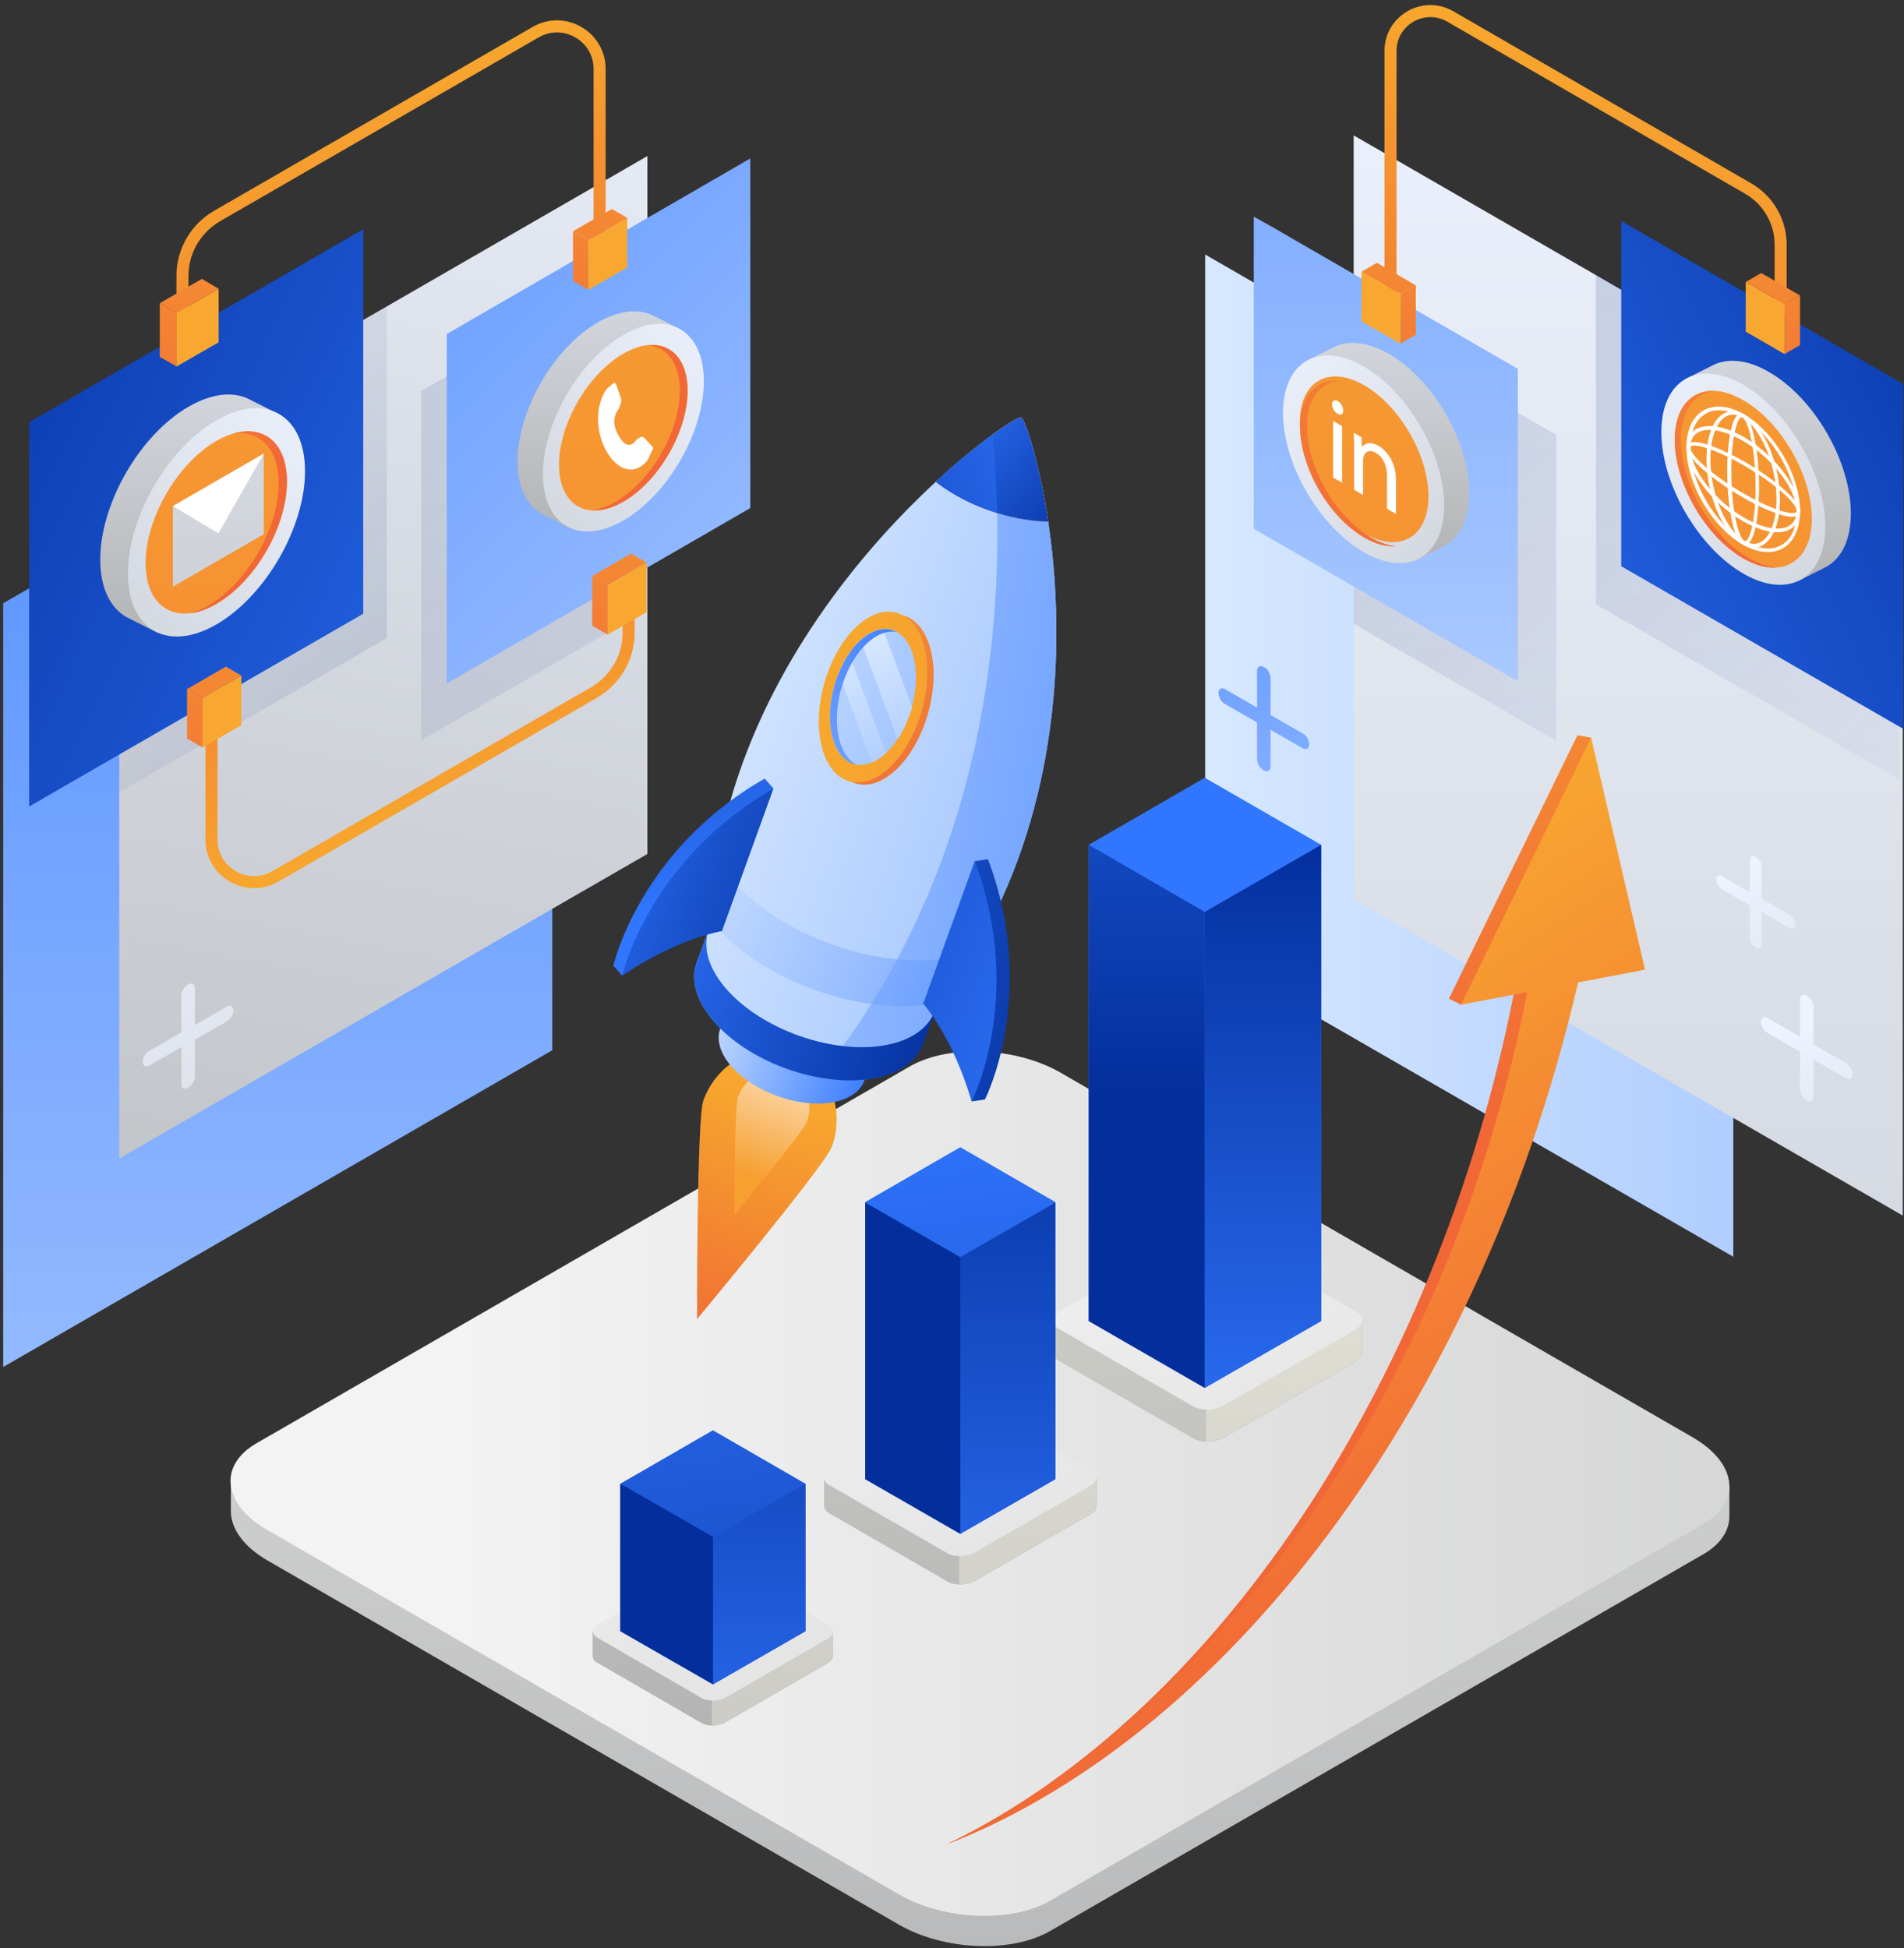 <svg width="474" height="485" viewBox="0 0 474 485" fill="none" xmlns="http://www.w3.org/2000/svg"><rect x="0" y="0" width="474" height="485" fill="#333333" stroke="none"/><path d="M430.53 369.839L428.684 371.791C427.164 369.459 424.721 367.236 421.355 365.283L264.088 274.606C252.96 268.207 236.185 267.501 226.576 273.033L63.935 366.856C62.306 367.778 60.949 368.863 59.972 370.056L57.475 368.32V376.021C57.366 380.36 60.461 384.97 66.649 388.549L223.862 479.227C234.991 485.626 251.765 486.331 261.374 480.799L424.015 386.976C428.467 384.428 430.584 380.957 430.53 377.377V369.839Z" fill="url(#paint0_linear)"/><path d="M424.015 379.438L261.374 473.261C251.765 478.793 234.937 478.088 223.862 471.688L66.595 380.957C55.467 374.557 54.272 364.85 63.881 359.318L226.522 265.495C236.131 259.963 252.96 260.668 264.034 267.068L421.301 357.799C432.43 364.199 433.678 373.852 424.015 379.438Z" fill="url(#paint1_linear)"/><path d="M137.493 261.482V71.395L0.8 150.196V340.336L137.493 261.482Z" fill="url(#paint2_linear)"/><path d="M300.026 63.37L431.507 139.188V312.895L300.026 237.132V63.37Z" fill="url(#paint3_linear)"/><path d="M161.162 38.856L29.681 114.728V288.436L161.162 212.619V38.856Z" fill="url(#paint4_linear)"/><path d="M56.444 250.635L48.518 255.191V246.025C48.518 244.941 47.812 244.561 46.835 245.103C45.912 245.592 45.152 246.893 45.152 247.869V257.035L37.226 261.59C36.303 262.078 35.544 263.326 35.544 264.356C35.544 265.387 36.249 265.82 37.226 265.278L45.152 260.723V269.888C45.152 270.973 45.858 271.352 46.835 270.81C47.758 270.322 48.518 269.02 48.518 268.044V258.879L56.444 254.323C57.367 253.835 58.127 252.533 58.127 251.557C58.127 250.581 57.367 250.093 56.444 250.635Z" fill="url(#paint5_linear)"/><path d="M303.337 172.54C303.337 173.516 304.043 174.872 305.02 175.306L312.946 179.862V189.027C312.946 190.003 313.652 191.359 314.629 191.793C315.552 192.335 316.312 191.901 316.312 190.871V181.705L324.238 186.261C325.16 186.803 325.92 186.37 325.92 185.339C325.92 184.309 325.215 183.007 324.238 182.573L316.312 178.018V168.852C316.312 167.876 315.606 166.52 314.629 166.086C313.706 165.544 312.946 165.978 312.946 167.008V176.174L305.02 171.618C304.043 171.076 303.337 171.51 303.337 172.54Z" fill="url(#paint6_linear)"/><path d="M336.995 223.844V33.704L473.687 112.559V302.645L336.995 223.844Z" fill="url(#paint7_linear)"/><path d="M443.287 117.006V60.875C443.287 55.126 440.193 49.811 435.198 46.937L361.043 4.093C354.42 0.297 346.169 5.069 346.169 12.662V128.069" stroke="url(#paint8_linear)" stroke-width="3" stroke-miterlimit="10" stroke-linecap="round"/><path d="M45.423 128.666V68.684C45.423 62.502 48.735 56.862 54.055 53.77L133.367 7.998C140.424 3.93 149.273 9.028 149.273 17.163V109.739" stroke="url(#paint9_linear)" stroke-width="3" stroke-miterlimit="10" stroke-linecap="round"/><path d="M156.493 97.536V157.518C156.493 163.7 153.182 169.34 147.862 172.432L68.549 218.204C61.492 222.272 52.644 217.174 52.644 209.039V116.463" stroke="url(#paint10_linear)" stroke-width="3" stroke-miterlimit="10" stroke-linecap="round"/><path d="M427.218 218.963C427.218 219.831 427.87 221.024 428.684 221.404L435.633 225.417V233.444C435.633 234.311 436.284 235.504 437.098 235.884C437.913 236.372 438.564 235.992 438.564 235.071V227.044L445.513 231.057C446.327 231.545 446.978 231.166 446.978 230.244C446.978 229.322 446.327 228.183 445.513 227.803L438.564 223.79V215.764C438.564 214.896 437.913 213.703 437.098 213.323C436.284 212.835 435.633 213.215 435.633 214.137V222.163L428.684 218.15C427.87 217.662 427.218 218.096 427.218 218.963Z" fill="url(#paint11_linear)"/><path d="M438.401 254.378C438.401 255.408 439.161 256.764 440.084 257.198L448.118 261.862V271.19C448.118 272.22 448.878 273.576 449.801 274.01C450.724 274.552 451.484 274.118 451.484 273.088V263.76L459.518 268.424C460.441 268.966 461.201 268.532 461.201 267.502C461.201 266.417 460.441 265.116 459.518 264.682L451.484 260.018V250.69C451.484 249.659 450.724 248.303 449.801 247.87C448.878 247.327 448.118 247.761 448.118 248.792V258.12L440.084 253.456C439.161 252.913 438.401 253.347 438.401 254.378Z" fill="url(#paint12_linear)"/><path d="M96.29 158.873V76.331L29.681 114.728V197.27L96.29 158.873Z" fill="url(#paint13_linear)"/><path d="M7.26 105.128V200.795L90.427 152.799V57.078L7.26 105.128Z" fill="url(#paint14_linear)"/><path d="M39.778 88.858L43.958 91.245V77.903L39.778 75.463V88.858Z" fill="url(#paint15_linear)"/><path d="M54.435 85.225L43.958 91.245V77.904L54.435 71.884V85.225Z" fill="url(#paint16_linear)"/><path d="M50.254 69.443L54.434 71.884L43.957 77.904L39.831 75.463L50.254 69.443Z" fill="url(#paint17_linear)"/><path d="M66.324 103.23C68.061 105.833 69.038 109.467 69.038 113.914C69.038 127.96 59.158 145.043 46.998 152.04C44.283 153.612 41.623 154.534 39.235 154.914L39.289 157.571L31.852 153.829C27.617 151.66 24.957 146.616 24.957 139.349C24.957 125.303 34.838 108.219 46.998 101.223C53.078 97.752 58.506 97.373 62.524 99.651L69.418 103.121L66.324 103.23Z" fill="url(#paint18_linear)"/><path d="M53.892 104.64C41.732 111.636 31.852 128.719 31.852 142.765C31.852 156.812 41.732 162.506 53.892 155.456C66.052 148.406 75.932 131.376 75.932 117.33C75.932 103.284 66.052 97.589 53.892 104.64Z" fill="url(#paint19_linear)"/><path d="M36.249 140.217C36.249 151.443 44.12 155.944 53.838 150.359C63.555 144.773 71.427 131.106 71.427 119.934C71.427 108.762 63.555 104.206 53.838 109.792C44.175 115.378 36.249 128.991 36.249 140.217Z" fill="url(#paint20_linear)"/><path d="M43.035 146.074L65.672 133.004V112.938L43.035 126.008V146.074Z" fill="url(#paint21_linear)"/><path d="M65.672 112.938L54.38 132.787L43.035 126.008L65.672 112.938Z" fill="#fff"/><path d="M58.235 107.894C64.749 107.135 69.364 111.799 69.364 120.368C69.364 131.594 61.492 145.206 51.775 150.792C50.255 151.66 48.789 152.311 47.378 152.69C49.386 152.473 51.558 151.714 53.838 150.358C63.555 144.772 71.427 131.106 71.427 119.934C71.481 110.443 65.835 105.725 58.235 107.894Z" fill="url(#paint22_linear)"/><path d="M397.307 67.816V150.467L472.873 194.071V111.42L397.307 67.816Z" fill="url(#paint23_linear)"/><path d="M473.85 95.638V181.489L403.604 140.977V55.018L473.85 95.638Z" fill="url(#paint24_linear)"/><path d="M422.496 94.499C420.921 96.94 419.999 100.248 419.999 104.369C419.999 117.331 429.119 133.167 440.41 139.621C442.962 141.085 445.35 141.953 447.576 142.278L447.522 144.719L454.416 141.248C458.325 139.241 460.767 134.577 460.767 127.852C460.767 114.891 451.647 99.055 440.356 92.601C434.764 89.347 429.716 89.076 426.024 91.137L419.673 94.336L422.496 94.499Z" fill="url(#paint25_linear)"/><path d="M434.004 95.8C445.242 102.308 454.416 118.09 454.416 131.052C454.416 144.013 445.296 149.328 434.004 142.82C422.767 136.312 413.593 120.531 413.593 107.569C413.593 94.553 422.767 89.292 434.004 95.8Z" fill="url(#paint26_linear)"/><path d="M451.05 129.154C451.05 140 443.396 144.447 434.004 138.97C424.559 133.547 416.958 120.314 416.958 109.467C416.958 98.621 424.613 94.174 434.004 99.651C443.45 105.074 451.05 118.307 451.05 129.154Z" fill="url(#paint27_linear)"/><path d="M440.084 137.451C438.13 137.451 435.958 136.801 433.733 135.499C426.078 131.052 419.835 120.26 419.835 111.42C419.835 107.027 421.355 103.773 424.07 102.2C426.784 100.627 430.421 100.953 434.221 103.176C441.876 107.623 448.119 118.416 448.119 127.256C448.119 131.648 446.599 134.902 443.884 136.475C442.744 137.126 441.496 137.451 440.084 137.451ZM427.924 102.146C426.676 102.146 425.59 102.417 424.613 103.014C422.17 104.424 420.813 107.406 420.813 111.474C420.813 120.043 426.838 130.455 434.276 134.74C437.804 136.746 441.061 137.126 443.504 135.716C445.947 134.306 447.304 131.323 447.304 127.256C447.304 118.687 441.278 108.274 433.841 103.99C431.67 102.742 429.716 102.146 427.924 102.146Z" fill="#fff"/><path d="M436.61 136.367C435.687 136.367 434.71 136.096 433.733 135.499C428.847 132.679 424.83 123.188 424.83 114.348C424.83 108.762 426.404 104.478 429.118 102.96C430.638 102.092 432.43 102.146 434.221 103.176C439.107 105.997 443.124 115.487 443.124 124.327C443.124 129.913 441.55 134.198 438.835 135.716C438.184 136.15 437.424 136.367 436.61 136.367ZM431.398 103.231C430.747 103.231 430.15 103.393 429.607 103.719C427.272 105.075 425.807 109.142 425.807 114.294C425.807 122.863 429.607 131.974 434.275 134.686C435.795 135.553 437.207 135.608 438.455 134.903C440.79 133.547 442.255 129.479 442.255 124.327C442.255 115.758 438.455 106.647 433.787 103.936C432.973 103.502 432.158 103.231 431.398 103.231Z" fill="#fff"/><path d="M434.438 135.662C434.221 135.662 434.004 135.608 433.733 135.445C431.398 134.089 429.987 125.141 429.987 117.277C429.987 111.528 430.747 104.315 432.864 103.122C433.298 102.851 433.733 102.905 434.167 103.122C436.501 104.478 437.913 113.426 437.913 121.29C437.913 127.039 437.153 134.252 435.035 135.445C434.873 135.608 434.655 135.662 434.438 135.662ZM433.57 103.881C433.515 103.881 433.461 103.881 433.407 103.936C432.267 104.586 431.018 109.522 431.018 117.277C431.018 126.551 432.701 133.764 434.275 134.686C434.438 134.794 434.547 134.74 434.655 134.686C435.795 134.035 437.044 129.1 437.044 121.344C437.044 112.07 435.361 104.858 433.787 103.936C433.678 103.881 433.624 103.881 433.57 103.881Z" fill="#fff"/><path d="M442.473 132.516C440.03 132.516 436.99 131.54 433.787 129.696C426.133 125.249 419.89 117.06 419.89 111.42C419.89 109.359 420.704 107.786 422.224 106.864C424.884 105.346 429.39 106.051 434.221 108.871C441.876 113.318 448.118 121.507 448.118 127.147C448.118 129.208 447.304 130.781 445.784 131.703C444.861 132.245 443.721 132.516 442.473 132.516ZM425.535 107.027C424.45 107.027 423.473 107.244 422.713 107.678C421.464 108.383 420.813 109.684 420.813 111.42C420.813 116.789 426.838 124.653 434.275 128.937C438.781 131.54 443.016 132.299 445.35 130.944C446.598 130.239 447.25 128.937 447.25 127.202C447.25 121.832 441.224 113.969 433.787 109.684C430.747 107.949 427.815 107.027 425.535 107.027Z" fill="#fff"/><path d="M446.164 128.666C443.341 128.666 437.967 126.225 433.787 123.785C426.947 119.826 419.89 114.131 419.89 111.474C419.89 110.986 420.107 110.552 420.541 110.335C422.658 109.142 429.227 112.07 434.275 114.945C441.116 118.904 448.173 124.598 448.173 127.256C448.173 127.744 447.956 128.177 447.521 128.394C447.141 128.557 446.707 128.666 446.164 128.666ZM421.844 110.931C421.464 110.931 421.193 110.986 421.03 111.094C420.921 111.148 420.813 111.257 420.813 111.474C420.813 113.318 426.187 118.361 434.275 122.971C441.007 126.876 445.893 128.232 447.087 127.581C447.196 127.527 447.304 127.418 447.304 127.201C447.304 125.357 441.93 120.314 433.841 115.704C428.087 112.45 423.744 110.931 421.844 110.931Z" fill="#fff"/><path d="M435.47 139.024C426.024 133.601 418.424 120.368 418.424 109.522C418.424 102.146 421.953 97.753 427.11 97.373C421.084 96.94 416.904 101.441 416.904 109.522C416.904 120.368 424.559 133.601 433.95 139.024C436.99 140.76 439.813 141.519 442.31 141.302C440.247 141.139 437.913 140.434 435.47 139.024Z" fill="url(#paint28_linear)"/><path d="M448.119 85.93L444.265 88.154V75.789L448.119 73.565V85.93Z" fill="url(#paint29_linear)"/><path d="M434.602 82.568L444.264 88.154V75.789L434.602 70.203V82.568Z" fill="url(#paint30_linear)"/><path d="M438.456 67.98L434.602 70.203L444.264 75.789L448.119 73.566L438.456 67.98Z" fill="url(#paint31_linear)"/><path d="M336.995 155.294L387.426 184.417V108.274L336.995 79.151V155.294Z" fill="url(#paint32_linear)"/><path d="M316.474 56.373L312.131 53.933V131.648L377.872 169.611V91.841L316.474 56.373Z" fill="url(#paint33_linear)"/><path d="M328.146 89.944C326.571 92.33 325.703 95.584 325.703 99.651C325.703 112.396 334.66 127.961 345.734 134.306C348.231 135.716 350.62 136.584 352.791 136.909L352.737 139.35L359.523 135.933C363.377 133.927 365.766 129.371 365.766 122.755C365.766 110.01 356.809 94.445 345.734 88.1C340.251 84.954 335.257 84.629 331.62 86.635L325.377 89.781L328.146 89.944Z" fill="url(#paint34_linear)"/><path d="M339.492 91.245C350.566 97.645 359.523 113.155 359.523 125.9C359.523 138.645 350.566 143.851 339.492 137.452C328.417 131.052 319.406 115.542 319.406 102.797C319.406 89.998 328.417 84.846 339.492 91.245Z" fill="url(#paint35_linear)"/><path d="M355.615 123.568C355.615 133.764 348.449 137.886 339.6 132.788C330.752 127.69 323.586 115.325 323.586 105.129C323.586 94.933 330.752 90.811 339.6 95.909C348.449 101.007 355.615 113.372 355.615 123.568Z" fill="url(#paint36_linear)"/><path d="M334.389 102.255C334.389 103.123 333.846 103.502 332.977 103.014 332.217 102.58 331.62 101.55 331.62 100.682 331.62 99.76 332.217 99.435 333.032 99.869 333.846 100.302 334.389 101.333 334.389 102.255zM331.892 118.904V104.804L334.117 106.105V120.206L331.892 118.904zM337.103 111.637C337.103 110.173 337.103 108.98 336.995 107.732L338.949 108.871 339.057 111.258 339.112 111.312C339.709 110.336 341.12 109.848 343.183 110.986 344.866 111.963 347.526 114.674 347.526 119.501V127.961L345.3 126.66V118.525C345.3 116.247 344.54 113.915 342.478 112.722 341.012 111.854 339.872 112.396 339.492 113.644 339.383 113.915 339.329 114.295 339.329 114.728V123.243L337.103 121.941V111.637z" fill="#fff"/><path d="M352.466 83.327L348.612 85.551V73.186L352.466 70.962V83.327Z" fill="url(#paint37_linear)"/><path d="M338.949 80.018L348.612 85.55V73.185L338.949 67.653V80.018Z" fill="url(#paint38_linear)"/><path d="M342.803 65.43L338.949 67.653L348.612 73.185L352.412 71.016L342.803 65.43Z" fill="url(#paint39_linear)"/><path d="M341.392 133.872C332.543 128.774 325.377 116.409 325.377 106.213C325.377 99.38 328.58 95.258 333.412 94.824C327.657 94.282 323.64 98.566 323.64 106.213C323.64 116.409 330.806 128.774 339.655 133.872C342.586 135.553 345.3 136.204 347.635 135.987C345.68 135.824 343.563 135.119 341.392 133.872Z" fill="url(#paint40_linear)"/><path d="M161.161 64.833L104.867 97.373V184.308L161.161 151.823V64.833Z" fill="url(#paint41_linear)"/><path d="M111.218 83.164V170.153L186.785 126.496V39.452L111.218 83.164Z" fill="url(#paint42_linear)"/><path d="M142.65 69.931L146.504 72.155V59.79L142.65 57.566V69.931Z" fill="url(#paint43_linear)"/><path d="M156.167 66.569L146.504 72.155V59.79L156.167 54.258V66.569Z" fill="url(#paint44_linear)"/><path d="M152.313 52.034L156.167 54.258L146.504 59.789L142.65 57.566L152.313 52.034Z" fill="url(#paint45_linear)"/><path d="M166.482 82.079C168.056 84.466 168.925 87.72 168.925 91.787C168.925 104.532 159.967 120.097 148.893 126.442C146.396 127.852 144.007 128.72 141.836 129.045L141.89 131.486L135.104 128.069C131.25 126.062 128.861 121.507 128.861 114.89C128.861 102.146 137.819 86.581 148.893 80.236C154.376 77.09 159.37 76.765 163.007 78.771L169.25 81.917L166.482 82.079Z" fill="url(#paint46_linear)"/><path d="M155.19 83.381C144.116 89.781 135.159 105.291 135.159 118.036C135.159 130.781 144.116 135.987 155.19 129.588C166.265 123.188 175.222 107.678 175.222 94.933C175.222 82.188 166.265 76.982 155.19 83.381Z" fill="url(#paint47_linear)"/><path d="M139.176 115.704C139.176 125.9 146.342 130.021 155.19 124.924C164.039 119.826 171.205 107.461 171.205 97.265C171.205 87.069 164.039 82.947 155.19 88.045C146.342 93.143 139.176 105.508 139.176 115.704Z" fill="url(#paint48_linear)"/><path d="M162.464 111.256L160.293 108.924C160.13 108.707 159.75 108.707 159.424 108.87L158.501 109.413C157.741 110.443 156.167 112.233 154.05 108.545C151.933 104.911 153.29 102.796 154.05 101.766L154.539 100.464C154.701 100.03 154.701 99.488 154.593 99.162L153.344 95.583C153.236 95.312 152.91 95.258 152.639 95.475L151.119 96.722C148.187 100.681 148.133 107.46 151.064 112.504C153.996 117.547 158.393 118.361 161.324 114.402L162.301 112.233C162.627 111.907 162.681 111.419 162.464 111.256Z" fill="#fff"/><path d="M161.325 85.929C166.047 86.417 169.25 90.485 169.25 97.264C169.25 107.46 162.085 119.825 153.236 124.923C151.064 126.17 149.002 126.875 147.102 127.038C149.49 127.255 152.204 126.604 155.136 124.923C163.985 119.825 171.15 107.46 171.15 97.264C171.15 89.617 167.133 85.387 161.325 85.929Z" fill="url(#paint49_linear)"/><path d="M147.427 155.782L151.282 158.006V145.641L147.427 143.417V155.782Z" fill="url(#paint50_linear)"/><path d="M160.945 152.42L151.282 158.006V145.641L160.945 140.055V152.42Z" fill="url(#paint51_linear)"/><path d="M157.09 137.831L160.945 140.055L151.282 145.641L147.427 143.417L157.09 137.831Z" fill="url(#paint52_linear)"/><path d="M46.563 183.875L50.418 186.098V173.733L46.563 171.51V183.875Z" fill="url(#paint53_linear)"/><path d="M60.081 180.566L50.418 186.098V173.733L60.081 168.201V180.566Z" fill="url(#paint54_linear)"/><path d="M56.226 165.978L60.081 168.201L50.418 173.733L46.563 171.563L56.226 165.978Z" fill="url(#paint55_linear)"/><path d="M175.113 273.955C178.588 264.41 188.522 259.204 197.371 262.404C206.219 265.603 210.562 275.908 207.088 285.507C205.405 290.117 173.539 328.405 173.539 328.405C173.539 328.405 173.43 278.565 175.113 273.955Z" fill="url(#paint56_linear)"/><path d="M183.691 273.196C185.537 268.044 190.911 265.278 195.634 266.959C200.357 268.695 202.745 274.227 200.845 279.379C199.922 281.873 182.822 302.428 182.822 302.428C182.822 302.428 182.822 275.691 183.691 273.196Z" fill="url(#paint57_linear)"/><path d="M179.294 256.221C179.348 256.113 179.402 256.004 179.402 255.842L182.496 247.219L191.074 250.31C197.534 250.364 204.808 252.967 209.802 257.089L218.38 260.18L215.231 268.858C215.177 268.966 215.177 269.02 215.122 269.129L215.068 269.346C213.982 271.84 211.377 273.684 207.305 274.444C198.837 275.962 187.491 271.84 181.899 265.278C179.239 262.133 178.425 258.987 179.185 256.438L179.294 256.221Z" fill="url(#paint58_linear)"/><path d="M190.585 241.47C182.117 242.989 179.728 249.551 185.32 256.113C190.911 262.675 202.257 266.797 210.726 265.278C219.194 263.76 221.583 257.198 215.991 250.635C210.4 244.019 199.054 239.952 190.585 241.47Z" fill="url(#paint59_linear)"/><path d="M173.431 239.626L176.634 230.786L181.194 232.413C182.551 231.871 184.125 231.437 185.808 231.111C199.108 228.725 216.914 235.179 225.654 245.483C226.74 246.785 227.663 248.14 228.368 249.442L232.928 251.069L229.834 259.638C228.423 263.922 224.134 267.23 217.348 268.478C204.048 270.864 186.242 264.41 177.502 254.106C173.159 248.954 171.911 243.802 173.431 239.626Z" fill="url(#paint60_linear)"/><path d="M254.209 103.935C256.706 104.749 282.112 187.779 232.929 251.069H232.874C231.626 255.571 227.283 258.987 220.28 260.235C206.98 262.621 189.174 256.167 180.434 245.863C175.657 240.223 174.625 234.528 176.851 230.19C179.782 153.559 251.712 103.122 254.209 103.935Z" fill="url(#paint61_linear)"/><path d="M247.097 108.22C251.114 105.291 253.774 103.827 254.208 103.99C256.706 104.803 282.111 187.834 232.928 251.124H232.874C231.625 255.625 227.282 259.042 220.279 260.289C217.022 260.885 213.439 260.94 209.802 260.506C247.64 208.225 250.843 146.996 247.097 108.22Z" fill="url(#paint62_linear)"/><path d="M180.488 245.863C189.174 256.167 207.034 262.621 220.334 260.235C227.337 258.987 231.626 255.516 232.928 251.069H232.983L229.888 259.638C228.477 263.922 224.188 267.231 217.403 268.478C204.102 270.864 186.297 264.41 177.556 254.106C173.214 248.954 171.965 243.802 173.485 239.626L176.688 230.786H176.742C174.788 235.071 175.928 240.44 180.488 245.863Z" fill="url(#paint63_linear)"/><path d="M254.208 103.935C255.077 104.206 258.66 114.239 260.94 129.858C251.277 129.641 240.583 125.899 232.928 119.934C244.437 109.358 253.34 103.664 254.208 103.935Z" fill="url(#paint64_linear)"/><path d="M254.208 103.935C255.077 104.206 258.66 114.239 260.94 129.858C251.277 129.641 240.583 125.899 232.928 119.934C244.437 109.358 253.34 103.664 254.208 103.935Z" fill="url(#paint65_linear)"/><path d="M181.628 218.475C193.734 232.792 218.488 241.741 237 238.433C239.009 238.053 240.854 237.565 242.537 236.968C239.986 241.253 237.163 245.483 234.069 249.605C233.689 249.713 233.309 249.767 232.874 249.821C214.417 253.13 189.608 244.181 177.502 229.864C177.339 229.647 177.177 229.43 176.959 229.213C177.177 224.115 177.719 219.071 178.534 214.19C179.402 215.655 180.434 217.065 181.628 218.475Z" fill="url(#paint66_linear)"/><path d="M192.594 196.348L190.368 193.854C159.153 211.696 152.693 240.44 152.693 240.44L154.919 242.934L157.253 237.565C168.979 230.623 177.502 229.376 177.502 229.376L188.251 199.656L192.594 196.348Z" fill="url(#paint67_linear)"/><path d="M154.919 242.88C154.919 242.88 161.379 214.191 192.539 196.349L179.728 231.817C179.782 231.817 168.979 233.444 154.919 242.88Z" fill="url(#paint68_linear)"/><path d="M242.646 214.408L245.957 213.92C258.606 247.544 245.197 273.739 245.197 273.739L241.886 274.227L243.514 268.641C238.9 255.842 233.146 249.388 233.146 249.388L243.894 219.669L242.646 214.408Z" fill="url(#paint69_linear)"/><path d="M241.886 274.227C241.886 274.227 255.294 248.033 242.646 214.408L229.834 249.877C229.834 249.877 237.163 258.011 241.886 274.227Z" fill="url(#paint70_linear)"/><path d="M213.82 159.795C208.228 165.273 205.243 175.848 207.197 183.441C209.151 191.033 215.231 192.714 220.823 187.237C226.414 181.759 229.4 171.184 227.446 163.591C225.491 155.999 219.411 154.318 213.82 159.795Z" fill="url(#paint71_linear)"/><path d="M212.897 156.324C205.894 163.212 202.148 176.445 204.591 185.99C207.034 195.535 214.688 197.65 221.745 190.762C228.748 183.875 232.494 170.642 230.051 161.097C227.608 151.606 219.954 149.437 212.897 156.324Z" fill="url(#paint72_linear)"/><path d="M213.82 159.795C208.228 165.273 205.243 175.848 207.197 183.441C209.151 191.033 215.231 192.714 220.823 187.237C226.414 181.759 229.4 171.184 227.446 163.591C225.491 155.999 219.411 154.318 213.82 159.795Z" fill="url(#paint73_linear)"/><path d="M211.377 162.777L220.551 187.508C219.411 188.592 218.217 189.351 217.022 189.84L208.771 167.604C209.477 165.869 210.345 164.242 211.377 162.777Z" fill="url(#paint74_linear)"/><path d="M219.845 156.649L227.065 176.065C226.251 178.993 225.003 181.759 223.428 184.091L214.254 159.361C216.1 157.734 218.054 156.812 219.845 156.649Z" fill="url(#paint75_linear)"/><path d="M213.819 159.796C217.131 156.596 220.551 155.891 223.265 157.355C220.877 156.921 218.162 157.898 215.557 160.446C209.965 165.924 206.979 176.499 208.934 184.092C209.748 187.238 211.268 189.298 213.168 190.383C210.454 189.895 208.282 187.509 207.251 183.495C205.242 175.849 208.228 165.273 213.819 159.796Z" fill="url(#paint76_linear)"/><path d="M221.746 190.763C228.748 183.875 232.494 170.642 230.051 161.097C229.02 157.03 227.011 154.372 224.514 153.125C227.771 153.884 230.431 156.813 231.68 161.694C234.123 171.185 230.377 184.472 223.374 191.359C219.357 195.318 215.123 196.24 211.757 194.559C214.797 195.264 218.38 194.071 221.746 190.763Z" fill="url(#paint77_linear)"/><path d="M248.237 127.69C248.074 120.748 247.694 114.186 247.097 108.166C243.351 110.878 238.465 114.837 232.928 119.935C237.325 123.351 242.645 126.009 248.237 127.69Z" fill="url(#paint78_linear)"/><path d="M215.177 367.995H205.134V375.045H205.188C205.188 375.642 205.568 376.239 206.382 376.727L235.968 393.81C237.705 394.84 240.8 394.678 242.808 393.539L271.417 377.052C272.449 376.51 272.937 375.805 273.1 375.1V367.67L263.111 368.049L242.32 356.064C240.583 355.034 237.488 355.196 235.48 356.335L215.177 367.995Z" fill="url(#paint79_linear)"/><path d="M242.754 393.485L271.363 376.998C272.394 376.456 272.883 375.751 273.046 375.046V367.724L263.057 367.995L242.265 356.01C241.342 355.468 240.04 355.251 238.791 355.359V394.461C240.148 394.515 241.614 394.19 242.754 393.485Z" fill="url(#paint80_linear)"/><path d="M206.816 365.718L235.425 349.231C237.434 348.092 240.528 347.984 242.265 348.96L271.851 366.043C273.588 367.074 273.371 368.809 271.362 370.002L242.754 386.489C240.745 387.628 237.651 387.736 235.914 386.76L206.328 369.677C204.59 368.646 204.808 366.911 206.816 365.718Z" fill="url(#paint81_linear)"/><path d="M156.439 406.23H147.536V412.467H147.59C147.59 413.009 147.916 413.551 148.622 413.931L174.679 429.008C176.199 429.875 178.914 429.821 180.705 428.736L205.894 414.202C206.762 413.66 207.251 413.063 207.36 412.467V405.904L198.565 406.23L180.271 395.654C178.751 394.787 176.036 394.841 174.245 395.926L156.439 406.23Z" fill="url(#paint82_linear)"/><path d="M180.759 428.737L205.948 414.202C206.816 413.66 207.305 413.064 207.414 412.467V406.013L198.619 406.284L180.325 395.709C179.51 395.221 178.37 395.058 177.23 395.113V429.605C178.479 429.605 179.782 429.333 180.759 428.737Z" fill="url(#paint83_linear)"/><path d="M149.11 404.278L174.299 389.743C176.09 388.713 178.804 388.604 180.324 389.472L206.382 404.549C207.902 405.416 207.739 407.043 206.002 408.02L180.813 422.554C179.021 423.584 176.307 423.693 174.787 422.825L148.73 407.748C147.101 406.827 147.318 405.308 149.11 404.278Z" fill="url(#paint84_linear)"/><path d="M273.534 328.894H262.134V336.866H262.243C262.243 337.625 262.731 338.276 263.6 338.818L297.149 358.18C299.157 359.318 302.577 359.21 304.858 357.854L337.321 339.144C338.461 338.493 339.058 337.68 339.221 336.92V328.46L327.875 328.948L304.315 315.336C302.306 314.197 298.886 314.305 296.606 315.661L273.534 328.894Z" fill="url(#paint85_linear)"/><path d="M304.749 357.8L337.212 339.089C338.352 338.439 338.949 337.625 339.112 336.866V328.568L327.766 328.894L304.206 315.335C303.175 314.739 301.709 314.468 300.243 314.576V358.939C301.817 358.884 303.5 358.559 304.749 357.8Z" fill="url(#paint86_linear)"/><path d="M264.088 326.345L296.551 307.635C298.831 306.279 302.306 306.17 304.26 307.309L337.809 326.67C339.817 327.809 339.546 329.816 337.266 331.172L304.749 349.828C302.469 351.184 298.994 351.292 297.04 350.153L263.491 330.792C261.537 329.653 261.808 327.646 264.088 326.345Z" fill="url(#paint87_linear)"/><path d="M271.038 210.34V328.893L299.918 345.543L328.907 328.893V210.34L299.918 193.637L271.038 210.34Z" fill="url(#paint88_linear)"/><path d="M271.038 210.341V328.894L299.918 345.543V227.045L271.038 210.341Z" fill="url(#paint89_linear)"/><path d="M299.918 345.543L328.907 328.894V210.341L299.918 227.045V345.543Z" fill="url(#paint90_linear)"/><path d="M215.394 299.282V368.266L239.063 381.879L262.732 368.266V299.282L239.063 285.615L215.394 299.282Z" fill="url(#paint91_linear)"/><path d="M239.063 381.879L262.732 368.266V299.391L239.063 313.003V381.879Z" fill="url(#paint92_linear)"/><path d="M215.394 299.391V368.266L239.063 381.879V313.003L215.394 299.391Z" fill="url(#paint93_linear)"/><path d="M154.431 369.406V406.121L177.502 419.354L200.52 406.121V369.406L177.502 356.119V356.064H177.448V356.119L154.431 369.406Z" fill="url(#paint94_linear)"/><path d="M177.503 419.354L200.52 406.121V369.405L177.448 382.638V419.354H177.503Z" fill="url(#paint95_linear)"/><path d="M154.431 369.405V406.121L177.502 419.354V382.638L154.431 369.405Z" fill="url(#paint96_linear)"/><path d="M406.536 239.898L394.647 188.539L396.113 183.658L392.693 183.062L360.718 248.629L363.704 250.148L366.418 247.544L406.536 239.898Z" fill="url(#paint97_linear)"/><path d="M235.86 459.106C303.718 426.187 362.184 339.523 379.23 234.203L392.041 233.118C369.35 343.699 306.866 431.556 235.86 459.106Z" fill="url(#paint98_linear)"/><path d="M235.86 459.107C303.718 426.187 365.17 341.042 382.215 235.721L395.027 234.637C372.39 345.218 306.866 431.556 235.86 459.107Z" fill="url(#paint99_linear)"/><path d="M409.522 241.416L396.113 183.658L363.704 250.148L409.522 241.416Z" fill="url(#paint100_linear)"/><defs><linearGradient id="paint0_linear" x1="244.001" y1="152.993" x2="244.001" y2="524.925" gradientUnits="userSpaceOnUse"><stop stop-color="#F3F3F3"/><stop offset="1" stop-color="#B2B3B4"/></linearGradient><linearGradient id="paint1_linear" x1="112.519" y1="369.366" x2="823.404" y2="369.366" gradientUnits="userSpaceOnUse"><stop stop-color="#F3F3F3"/><stop offset="1" stop-color="#B2B3B4"/></linearGradient><linearGradient id="paint2_linear" x1="69.129" y1="-50.95" x2="69.129" y2="701.343" gradientUnits="userSpaceOnUse"><stop stop-color="#3076FF"/><stop offset="1" stop-color="#EEF8FF"/></linearGradient><linearGradient id="paint3_linear" x1="859.138" y1="188.142" x2="223.732" y2="188.142" gradientUnits="userSpaceOnUse"><stop stop-color="#3076FF"/><stop offset="1" stop-color="#EEF8FF"/></linearGradient><linearGradient id="paint4_linear" x1="132.517" y1="-36.049" x2="46.954" y2="425.565" gradientUnits="userSpaceOnUse"><stop stop-color="#EDF3FF"/><stop offset="1" stop-color="#B2B3B4"/></linearGradient><linearGradient id="paint5_linear" x1="11.819" y1="206.185" x2="177.897" y2="452.296" gradientUnits="userSpaceOnUse"><stop stop-color="#EDF3FF"/><stop offset="1" stop-color="#B2B3B4"/></linearGradient><linearGradient id="paint6_linear" x1="293.267" y1="72.189" x2="349.513" y2="354.831" gradientUnits="userSpaceOnUse"><stop stop-color="#3076FF"/><stop offset="1" stop-color="#EEF8FF"/></linearGradient><linearGradient id="paint7_linear" x1="405.326" y1="-4.028" x2="405.326" y2="776.421" gradientUnits="userSpaceOnUse"><stop stop-color="#EDF3FF"/><stop offset="1" stop-color="#B2B3B4"/></linearGradient><linearGradient id="paint8_linear" x1="383.981" y1="10.48" x2="345.021" y2="128.667" gradientUnits="userSpaceOnUse"><stop stop-color="#F7A72E"/><stop offset="1" stop-color="#F06834"/></linearGradient><linearGradient id="paint9_linear" x1="106.74" y1="15.601" x2="139.181" y2="114.013" gradientUnits="userSpaceOnUse"><stop stop-color="#F7A72E"/><stop offset="1" stop-color="#F06834"/></linearGradient><linearGradient id="paint10_linear" x1="95.175" y1="210.627" x2="62.733" y2="112.214" gradientUnits="userSpaceOnUse"><stop stop-color="#F7A72E"/><stop offset="1" stop-color="#F06834"/></linearGradient><linearGradient id="paint11_linear" x1="433.372" y1="216.041" x2="496.539" y2="361.836" gradientUnits="userSpaceOnUse"><stop stop-color="#EDF3FF"/><stop offset="1" stop-color="#B2B3B4"/></linearGradient><linearGradient id="paint12_linear" x1="446.894" y1="254.659" x2="516.795" y2="402.563" gradientUnits="userSpaceOnUse"><stop stop-color="#EDF3FF"/><stop offset="1" stop-color="#B2B3B4"/></linearGradient><linearGradient id="paint13_linear" x1="170.938" y1="187.65" x2="-23.721" y2="95.753" gradientUnits="userSpaceOnUse"><stop stop-color="#02206B" stop-opacity=".2"/><stop offset=".837" stop-color="#263B8F" stop-opacity="0"/></linearGradient><linearGradient id="paint14_linear" x1="179.43" y1="190.452" x2="-55.971" y2="79.32" gradientUnits="userSpaceOnUse"><stop stop-color="#3076FF"/><stop offset="1" stop-color="#032E9B"/></linearGradient><linearGradient id="paint15_linear" x1="41.89" y1="1.955" x2="41.89" y2="135.058" gradientUnits="userSpaceOnUse"><stop stop-color="#F8A830"/><stop offset="1" stop-color="#F16736"/></linearGradient><linearGradient id="paint16_linear" x1="67.949" y1="100.291" x2="147.992" y2="180.412" gradientUnits="userSpaceOnUse"><stop stop-color="#F8A830"/><stop offset="1" stop-color="#F16736"/></linearGradient><linearGradient id="paint17_linear" x1="47.117" y1="-9.735" x2="47.117" y2="153.903" gradientUnits="userSpaceOnUse"><stop stop-color="#F8A830"/><stop offset="1" stop-color="#F16736"/></linearGradient><linearGradient id="paint18_linear" x1="47.148" y1="43.687" x2="47.148" y2="159.646" gradientUnits="userSpaceOnUse"><stop stop-color="#EDF3FF"/><stop offset="1" stop-color="#B2B3B4"/></linearGradient><linearGradient id="paint19_linear" x1="84.848" y1="99.118" x2="-41.887" y2="225.977" gradientUnits="userSpaceOnUse"><stop stop-color="#EDF3FF"/><stop offset="1" stop-color="#B2B3B4"/></linearGradient><linearGradient id="paint20_linear" x1="53.868" y1="-43.675" x2="53.868" y2="530.507" gradientUnits="userSpaceOnUse"><stop stop-color="#F8A830"/><stop offset="1" stop-color="#F16736"/></linearGradient><linearGradient id="paint21_linear" x1="53.281" y1="-10.07" x2="55.553" y2="284.872" gradientUnits="userSpaceOnUse"><stop stop-color="#EDF3FF"/><stop offset="1" stop-color="#B2B3B4"/></linearGradient><linearGradient id="paint22_linear" x1="3.312" y1="106.582" x2="62.491" y2="133.162" gradientUnits="userSpaceOnUse"><stop stop-color="#F8A830"/><stop offset="1" stop-color="#F16736"/></linearGradient><linearGradient id="paint23_linear" x1="352.077" y1="36.258" x2="538.818" y2="249.658" gradientUnits="userSpaceOnUse"><stop stop-color="#02206B" stop-opacity=".2"/><stop offset=".837" stop-color="#263B8F" stop-opacity="0"/></linearGradient><linearGradient id="paint24_linear" x1="325.47" y1="171.618" x2="529.618" y2="75.241" gradientUnits="userSpaceOnUse"><stop stop-color="#3076FF"/><stop offset="1" stop-color="#032E9B"/></linearGradient><linearGradient id="paint25_linear" x1="440.217" y1="39.447" x2="440.217" y2="146.678" gradientUnits="userSpaceOnUse"><stop stop-color="#EDF3FF"/><stop offset="1" stop-color="#B2B3B4"/></linearGradient><linearGradient id="paint26_linear" x1="405.355" y1="90.706" x2="522.55" y2="208.015" gradientUnits="userSpaceOnUse"><stop stop-color="#EDF3FF"/><stop offset="1" stop-color="#B2B3B4"/></linearGradient><linearGradient id="paint27_linear" x1="434.003" y1="-43.675" x2="434.003" y2="530.507" gradientUnits="userSpaceOnUse"><stop stop-color="#F8A830"/><stop offset="1" stop-color="#F16736"/></linearGradient><linearGradient id="paint28_linear" x1="439.701" y1="26.904" x2="427.582" y2="145.186" gradientUnits="userSpaceOnUse"><stop stop-color="#F8A830"/><stop offset="1" stop-color="#F16736"/></linearGradient><linearGradient id="paint29_linear" x1="446.195" y1="5.657" x2="446.195" y2="128.571" gradientUnits="userSpaceOnUse"><stop stop-color="#F8A830"/><stop offset="1" stop-color="#F16736"/></linearGradient><linearGradient id="paint30_linear" x1="422.13" y1="96.465" x2="348.215" y2="170.452" gradientUnits="userSpaceOnUse"><stop stop-color="#F8A830"/><stop offset="1" stop-color="#F16736"/></linearGradient><linearGradient id="paint31_linear" x1="441.367" y1="-5.138" x2="441.367" y2="145.973" gradientUnits="userSpaceOnUse"><stop stop-color="#F8A830"/><stop offset="1" stop-color="#F16736"/></linearGradient><linearGradient id="paint32_linear" x1="286.367" y1="56.013" x2="489.017" y2="258.862" gradientUnits="userSpaceOnUse"><stop stop-color="#02206B" stop-opacity=".2"/><stop offset=".837" stop-color="#263B8F" stop-opacity="0"/></linearGradient><linearGradient id="paint33_linear" x1="345.021" y1="-212.998" x2="345.021" y2="390.889" gradientUnits="userSpaceOnUse"><stop stop-color="#3076FF"/><stop offset="1" stop-color="#EEF8FF"/></linearGradient><linearGradient id="paint34_linear" x1="345.573" y1="35.827" x2="345.573" y2="141.218" gradientUnits="userSpaceOnUse"><stop stop-color="#EDF3FF"/><stop offset="1" stop-color="#B2B3B4"/></linearGradient><linearGradient id="paint35_linear" x1="311.309" y1="86.207" x2="426.494" y2="201.504" gradientUnits="userSpaceOnUse"><stop stop-color="#EDF3FF"/><stop offset="1" stop-color="#B2B3B4"/></linearGradient><linearGradient id="paint36_linear" x1="339.614" y1="-43.675" x2="339.614" y2="530.508" gradientUnits="userSpaceOnUse"><stop stop-color="#F8A830"/><stop offset="1" stop-color="#F16736"/></linearGradient><linearGradient id="paint37_linear" x1="350.517" y1="3.089" x2="350.517" y2="126.003" gradientUnits="userSpaceOnUse"><stop stop-color="#F8A830"/><stop offset="1" stop-color="#F16736"/></linearGradient><linearGradient id="paint38_linear" x1="326.452" y1="93.896" x2="252.537" y2="167.884" gradientUnits="userSpaceOnUse"><stop stop-color="#F8A830"/><stop offset="1" stop-color="#F16736"/></linearGradient><linearGradient id="paint39_linear" x1="345.689" y1="-7.707" x2="345.689" y2="143.404" gradientUnits="userSpaceOnUse"><stop stop-color="#F8A830"/><stop offset="1" stop-color="#F16736"/></linearGradient><linearGradient id="paint40_linear" x1="369.825" y1="12.258" x2="327.399" y2="145.726" gradientUnits="userSpaceOnUse"><stop stop-color="#F8A830"/><stop offset="1" stop-color="#F16736"/></linearGradient><linearGradient id="paint41_linear" x1="-15.522" y1="-23.808" x2="329.426" y2="321.48" gradientUnits="userSpaceOnUse"><stop stop-color="#02206B" stop-opacity=".2"/><stop offset=".837" stop-color="#263B8F" stop-opacity="0"/></linearGradient><linearGradient id="paint42_linear" x1="-10.436" y1="-54.489" x2="359.884" y2="316.195" gradientUnits="userSpaceOnUse"><stop stop-color="#3076FF"/><stop offset="1" stop-color="#EEF8FF"/></linearGradient><linearGradient id="paint43_linear" x1="144.583" y1="-10.319" x2="144.583" y2="112.595" gradientUnits="userSpaceOnUse"><stop stop-color="#F8A830"/><stop offset="1" stop-color="#F16736"/></linearGradient><linearGradient id="paint44_linear" x1="168.648" y1="80.488" x2="242.563" y2="154.476" gradientUnits="userSpaceOnUse"><stop stop-color="#F8A830"/><stop offset="1" stop-color="#F16736"/></linearGradient><linearGradient id="paint45_linear" x1="149.411" y1="-21.115" x2="149.411" y2="129.996" gradientUnits="userSpaceOnUse"><stop stop-color="#F8A830"/><stop offset="1" stop-color="#F16736"/></linearGradient><linearGradient id="paint46_linear" x1="149.075" y1="27.982" x2="149.075" y2="133.373" gradientUnits="userSpaceOnUse"><stop stop-color="#EDF3FF"/><stop offset="1" stop-color="#B2B3B4"/></linearGradient><linearGradient id="paint47_linear" x1="183.339" y1="78.361" x2="68.155" y2="193.659" gradientUnits="userSpaceOnUse"><stop stop-color="#EDF3FF"/><stop offset="1" stop-color="#B2B3B4"/></linearGradient><linearGradient id="paint48_linear" x1="155.183" y1="-43.675" x2="155.183" y2="530.507" gradientUnits="userSpaceOnUse"><stop stop-color="#F8A830"/><stop offset="1" stop-color="#F16736"/></linearGradient><linearGradient id="paint49_linear" x1="53.612" y1="22.029" x2="156.748" y2="107.048" gradientUnits="userSpaceOnUse"><stop stop-color="#F8A830"/><stop offset="1" stop-color="#F16736"/></linearGradient><linearGradient id="paint50_linear" x1="149.361" y1="75.51" x2="149.361" y2="198.423" gradientUnits="userSpaceOnUse"><stop stop-color="#F8A830"/><stop offset="1" stop-color="#F16736"/></linearGradient><linearGradient id="paint51_linear" x1="173.425" y1="166.317" x2="247.34" y2="240.305" gradientUnits="userSpaceOnUse"><stop stop-color="#F8A830"/><stop offset="1" stop-color="#F16736"/></linearGradient><linearGradient id="paint52_linear" x1="154.189" y1="64.714" x2="154.189" y2="215.826" gradientUnits="userSpaceOnUse"><stop stop-color="#F8A830"/><stop offset="1" stop-color="#F16736"/></linearGradient><linearGradient id="paint53_linear" x1="48.499" y1="103.64" x2="48.499" y2="226.554" gradientUnits="userSpaceOnUse"><stop stop-color="#F8A830"/><stop offset="1" stop-color="#F16736"/></linearGradient><linearGradient id="paint54_linear" x1="72.564" y1="194.447" x2="146.479" y2="268.435" gradientUnits="userSpaceOnUse"><stop stop-color="#F8A830"/><stop offset="1" stop-color="#F16736"/></linearGradient><linearGradient id="paint55_linear" x1="53.327" y1="92.844" x2="53.327" y2="243.955" gradientUnits="userSpaceOnUse"><stop stop-color="#F8A830"/><stop offset="1" stop-color="#F16736"/></linearGradient><linearGradient id="paint56_linear" x1="193.505" y1="272.88" x2="169.633" y2="339.111" gradientUnits="userSpaceOnUse"><stop stop-color="#F7A72E"/><stop offset="1" stop-color="#F06834"/></linearGradient><linearGradient id="paint57_linear" x1="201.328" y1="251.22" x2="185.654" y2="294.705" gradientUnits="userSpaceOnUse"><stop offset=".001" stop-color="#fff"/><stop offset=".952" stop-color="#F6A02F"/></linearGradient><linearGradient id="paint58_linear" x1="219.187" y1="270.387" x2="164.357" y2="250.585" gradientUnits="userSpaceOnUse"><stop stop-color="#3076FF"/><stop offset="1" stop-color="#EEF8FF"/></linearGradient><linearGradient id="paint59_linear" x1="217.337" y1="244.703" x2="171.299" y2="268.509" gradientUnits="userSpaceOnUse"><stop offset=".001" stop-color="#fff"/><stop offset=".952" stop-color="#F6A02F"/></linearGradient><linearGradient id="paint60_linear" x1="211.247" y1="266.412" x2="140.488" y2="115.627" gradientUnits="userSpaceOnUse"><stop stop-color="#3076FF"/><stop offset="1" stop-color="#EEF8FF"/></linearGradient><linearGradient id="paint61_linear" x1="462.088" y1="265.823" x2="138.826" y2="149.077" gradientUnits="userSpaceOnUse"><stop stop-color="#3076FF"/><stop offset="1" stop-color="#EEF8FF"/></linearGradient><linearGradient id="paint62_linear" x1="369.899" y1="208.34" x2="75.018" y2="152.307" gradientUnits="userSpaceOnUse"><stop stop-color="#3076FF"/><stop offset="1" stop-color="#EEF8FF"/></linearGradient><linearGradient id="paint63_linear" x1="151.146" y1="235.787" x2="235.168" y2="266.132" gradientUnits="userSpaceOnUse"><stop stop-color="#3076FF"/><stop offset="1" stop-color="#032E9B"/></linearGradient><linearGradient id="paint64_linear" x1="235.154" y1="110.079" x2="264.685" y2="120.744" gradientUnits="userSpaceOnUse"><stop stop-color="#F7A72E"/><stop offset="1" stop-color="#F06834"/></linearGradient><linearGradient id="paint65_linear" x1="230.91" y1="100.356" x2="271.15" y2="137.235" gradientUnits="userSpaceOnUse"><stop stop-color="#3076FF"/><stop offset="1" stop-color="#032E9B"/></linearGradient><linearGradient id="paint66_linear" x1="261.954" y1="259.21" x2="143.657" y2="206.659" gradientUnits="userSpaceOnUse"><stop offset=".001" stop-color="#3076FF" stop-opacity=".5"/><stop offset="1" stop-color="#EEF8FF" stop-opacity=".5"/></linearGradient><linearGradient id="paint67_linear" x1="173.847" y1="221.025" x2="143.632" y2="156.636" gradientUnits="userSpaceOnUse"><stop stop-color="#3076FF"/><stop offset="1" stop-color="#032E9B"/></linearGradient><linearGradient id="paint68_linear" x1="137.929" y1="206.726" x2="211.339" y2="233.238" gradientUnits="userSpaceOnUse"><stop stop-color="#3076FF"/><stop offset="1" stop-color="#032E9B"/></linearGradient><linearGradient id="paint69_linear" x1="166.047" y1="223.365" x2="275.584" y2="252.579" gradientUnits="userSpaceOnUse"><stop stop-color="#3076FF"/><stop offset="1" stop-color="#032E9B"/></linearGradient><linearGradient id="paint70_linear" x1="280.512" y1="258.119" x2="133.922" y2="205.178" gradientUnits="userSpaceOnUse"><stop stop-color="#3076FF"/><stop offset="1" stop-color="#032E9B"/></linearGradient><linearGradient id="paint71_linear" x1="176.985" y1="285.17" x2="231.051" y2="135.172" gradientUnits="userSpaceOnUse"><stop stop-color="#3076FF"/><stop offset="1" stop-color="#EEF8FF"/></linearGradient><linearGradient id="paint72_linear" x1="212.192" y1="172.596" x2="438.782" y2="213.027" gradientUnits="userSpaceOnUse"><stop stop-color="#F7A72E"/><stop offset="1" stop-color="#F06834"/></linearGradient><linearGradient id="paint73_linear" x1="337.663" y1="216.9" x2="155.929" y2="151.267" gradientUnits="userSpaceOnUse"><stop stop-color="#3076FF"/><stop offset="1" stop-color="#EEF8FF"/></linearGradient><linearGradient id="paint74_linear" x1="263.566" y1="281.406" x2="200.173" y2="146.317" gradientUnits="userSpaceOnUse"><stop stop-color="#3076FF"/><stop offset="1" stop-color="#EEF8FF"/></linearGradient><linearGradient id="paint75_linear" x1="271.941" y1="277.476" x2="208.548" y2="142.387" gradientUnits="userSpaceOnUse"><stop stop-color="#3076FF"/><stop offset="1" stop-color="#EEF8FF"/></linearGradient><linearGradient id="paint76_linear" x1="237.445" y1="151.242" x2="131.992" y2="256.117" gradientUnits="userSpaceOnUse"><stop stop-color="#3076FF"/><stop offset="1" stop-color="#EEF8FF"/></linearGradient><linearGradient id="paint77_linear" x1="190.918" y1="140.204" x2="239.969" y2="198.724" gradientUnits="userSpaceOnUse"><stop stop-color="#F7A72E"/><stop offset="1" stop-color="#F06834"/></linearGradient><linearGradient id="paint78_linear" x1="275.317" y1="107.313" x2="169.681" y2="148.048" gradientUnits="userSpaceOnUse"><stop stop-color="#3076FF"/><stop offset="1" stop-color="#032E9B"/></linearGradient><linearGradient id="paint79_linear" x1="239.118" y1="156.31" x2="239.118" y2="429.032" gradientUnits="userSpaceOnUse"><stop stop-color="#F3F0E2"/><stop offset="1" stop-color="#B3B4B4"/></linearGradient><linearGradient id="paint80_linear" x1="263.538" y1="206.328" x2="245.679" y2="579.364" gradientUnits="userSpaceOnUse"><stop stop-color="#F3F0E2"/><stop offset="1" stop-color="#B3B4B4"/></linearGradient><linearGradient id="paint81_linear" x1="214.857" y1="306.337" x2="367.298" y2="694.172" gradientUnits="userSpaceOnUse"><stop stop-color="#F3F3F3"/><stop offset="1" stop-color="#B2B3B4"/></linearGradient><linearGradient id="paint82_linear" x1="177.462" y1="156.31" x2="177.462" y2="429.033" gradientUnits="userSpaceOnUse"><stop stop-color="#F3F0E2"/><stop offset="1" stop-color="#B3B4B4"/></linearGradient><linearGradient id="paint83_linear" x1="201.995" y1="203.383" x2="184.135" y2="576.418" gradientUnits="userSpaceOnUse"><stop stop-color="#F3F0E2"/><stop offset="1" stop-color="#B3B4B4"/></linearGradient><linearGradient id="paint84_linear" x1="148.529" y1="332.408" x2="300.969" y2="720.243" gradientUnits="userSpaceOnUse"><stop stop-color="#F3F3F3"/><stop offset="1" stop-color="#B2B3B4"/></linearGradient><linearGradient id="paint85_linear" x1="300.641" y1="156.31" x2="300.641" y2="429.033" gradientUnits="userSpaceOnUse"><stop stop-color="#F3F0E2"/><stop offset="1" stop-color="#B3B4B4"/></linearGradient><linearGradient id="paint86_linear" x1="325.271" y1="209.284" x2="307.412" y2="582.319" gradientUnits="userSpaceOnUse"><stop stop-color="#F3F0E2"/><stop offset="1" stop-color="#B3B4B4"/></linearGradient><linearGradient id="paint87_linear" x1="281.503" y1="280.142" x2="433.944" y2="667.976" gradientUnits="userSpaceOnUse"><stop stop-color="#F3F3F3"/><stop offset="1" stop-color="#B2B3B4"/></linearGradient><linearGradient id="paint88_linear" x1="298.81" y1="261.475" x2="331.395" y2="490.565" gradientUnits="userSpaceOnUse"><stop stop-color="#3076FF"/><stop offset="1" stop-color="#032E9B"/></linearGradient><linearGradient id="paint89_linear" x1="285.482" y1="95.016" x2="285.487" y2="273.624" gradientUnits="userSpaceOnUse"><stop stop-color="#3076FF"/><stop offset="1" stop-color="#032E9B"/></linearGradient><linearGradient id="paint90_linear" x1="314.423" y1="375.349" x2="314.419" y2="206.536" gradientUnits="userSpaceOnUse"><stop stop-color="#3076FF"/><stop offset="1" stop-color="#032E9B"/></linearGradient><linearGradient id="paint91_linear" x1="230.142" y1="271.241" x2="262.726" y2="500.332" gradientUnits="userSpaceOnUse"><stop stop-color="#3076FF"/><stop offset="1" stop-color="#032E9B"/></linearGradient><linearGradient id="paint92_linear" x1="250.887" y1="430.488" x2="250.887" y2="261.675" gradientUnits="userSpaceOnUse"><stop stop-color="#3076FF"/><stop offset="1" stop-color="#032E9B"/></linearGradient><linearGradient id="paint93_linear" x1="227.216" y1="95.019" x2="227.216" y2="273.627" gradientUnits="userSpaceOnUse"><stop stop-color="#3076FF"/><stop offset="1" stop-color="#032E9B"/></linearGradient><linearGradient id="paint94_linear" x1="162.234" y1="280.901" x2="194.819" y2="509.991" gradientUnits="userSpaceOnUse"><stop stop-color="#3076FF"/><stop offset="1" stop-color="#032E9B"/></linearGradient><linearGradient id="paint95_linear" x1="188.962" y1="466.209" x2="188.962" y2="297.396" gradientUnits="userSpaceOnUse"><stop stop-color="#3076FF"/><stop offset="1" stop-color="#032E9B"/></linearGradient><linearGradient id="paint96_linear" x1="165.962" y1="95.019" x2="165.962" y2="273.627" gradientUnits="userSpaceOnUse"><stop stop-color="#3076FF"/><stop offset="1" stop-color="#032E9B"/></linearGradient><linearGradient id="paint97_linear" x1="372.341" y1="79.18" x2="386.307" y2="283.837" gradientUnits="userSpaceOnUse"><stop stop-color="#F8A830"/><stop offset="1" stop-color="#F16736"/></linearGradient><linearGradient id="paint98_linear" x1="296.077" y1="84.833" x2="309.864" y2="286.87" gradientUnits="userSpaceOnUse"><stop stop-color="#F8A830"/><stop offset="1" stop-color="#F16736"/></linearGradient><linearGradient id="paint99_linear" x1="308.18" y1="240.985" x2="393.409" y2="367.892" gradientUnits="userSpaceOnUse"><stop stop-color="#F8A830"/><stop offset="1" stop-color="#F16736"/></linearGradient><linearGradient id="paint100_linear" x1="382.761" y1="189.828" x2="470.041" y2="319.788" gradientUnits="userSpaceOnUse"><stop stop-color="#F8A830"/><stop offset="1" stop-color="#F16736"/></linearGradient></defs></svg>
